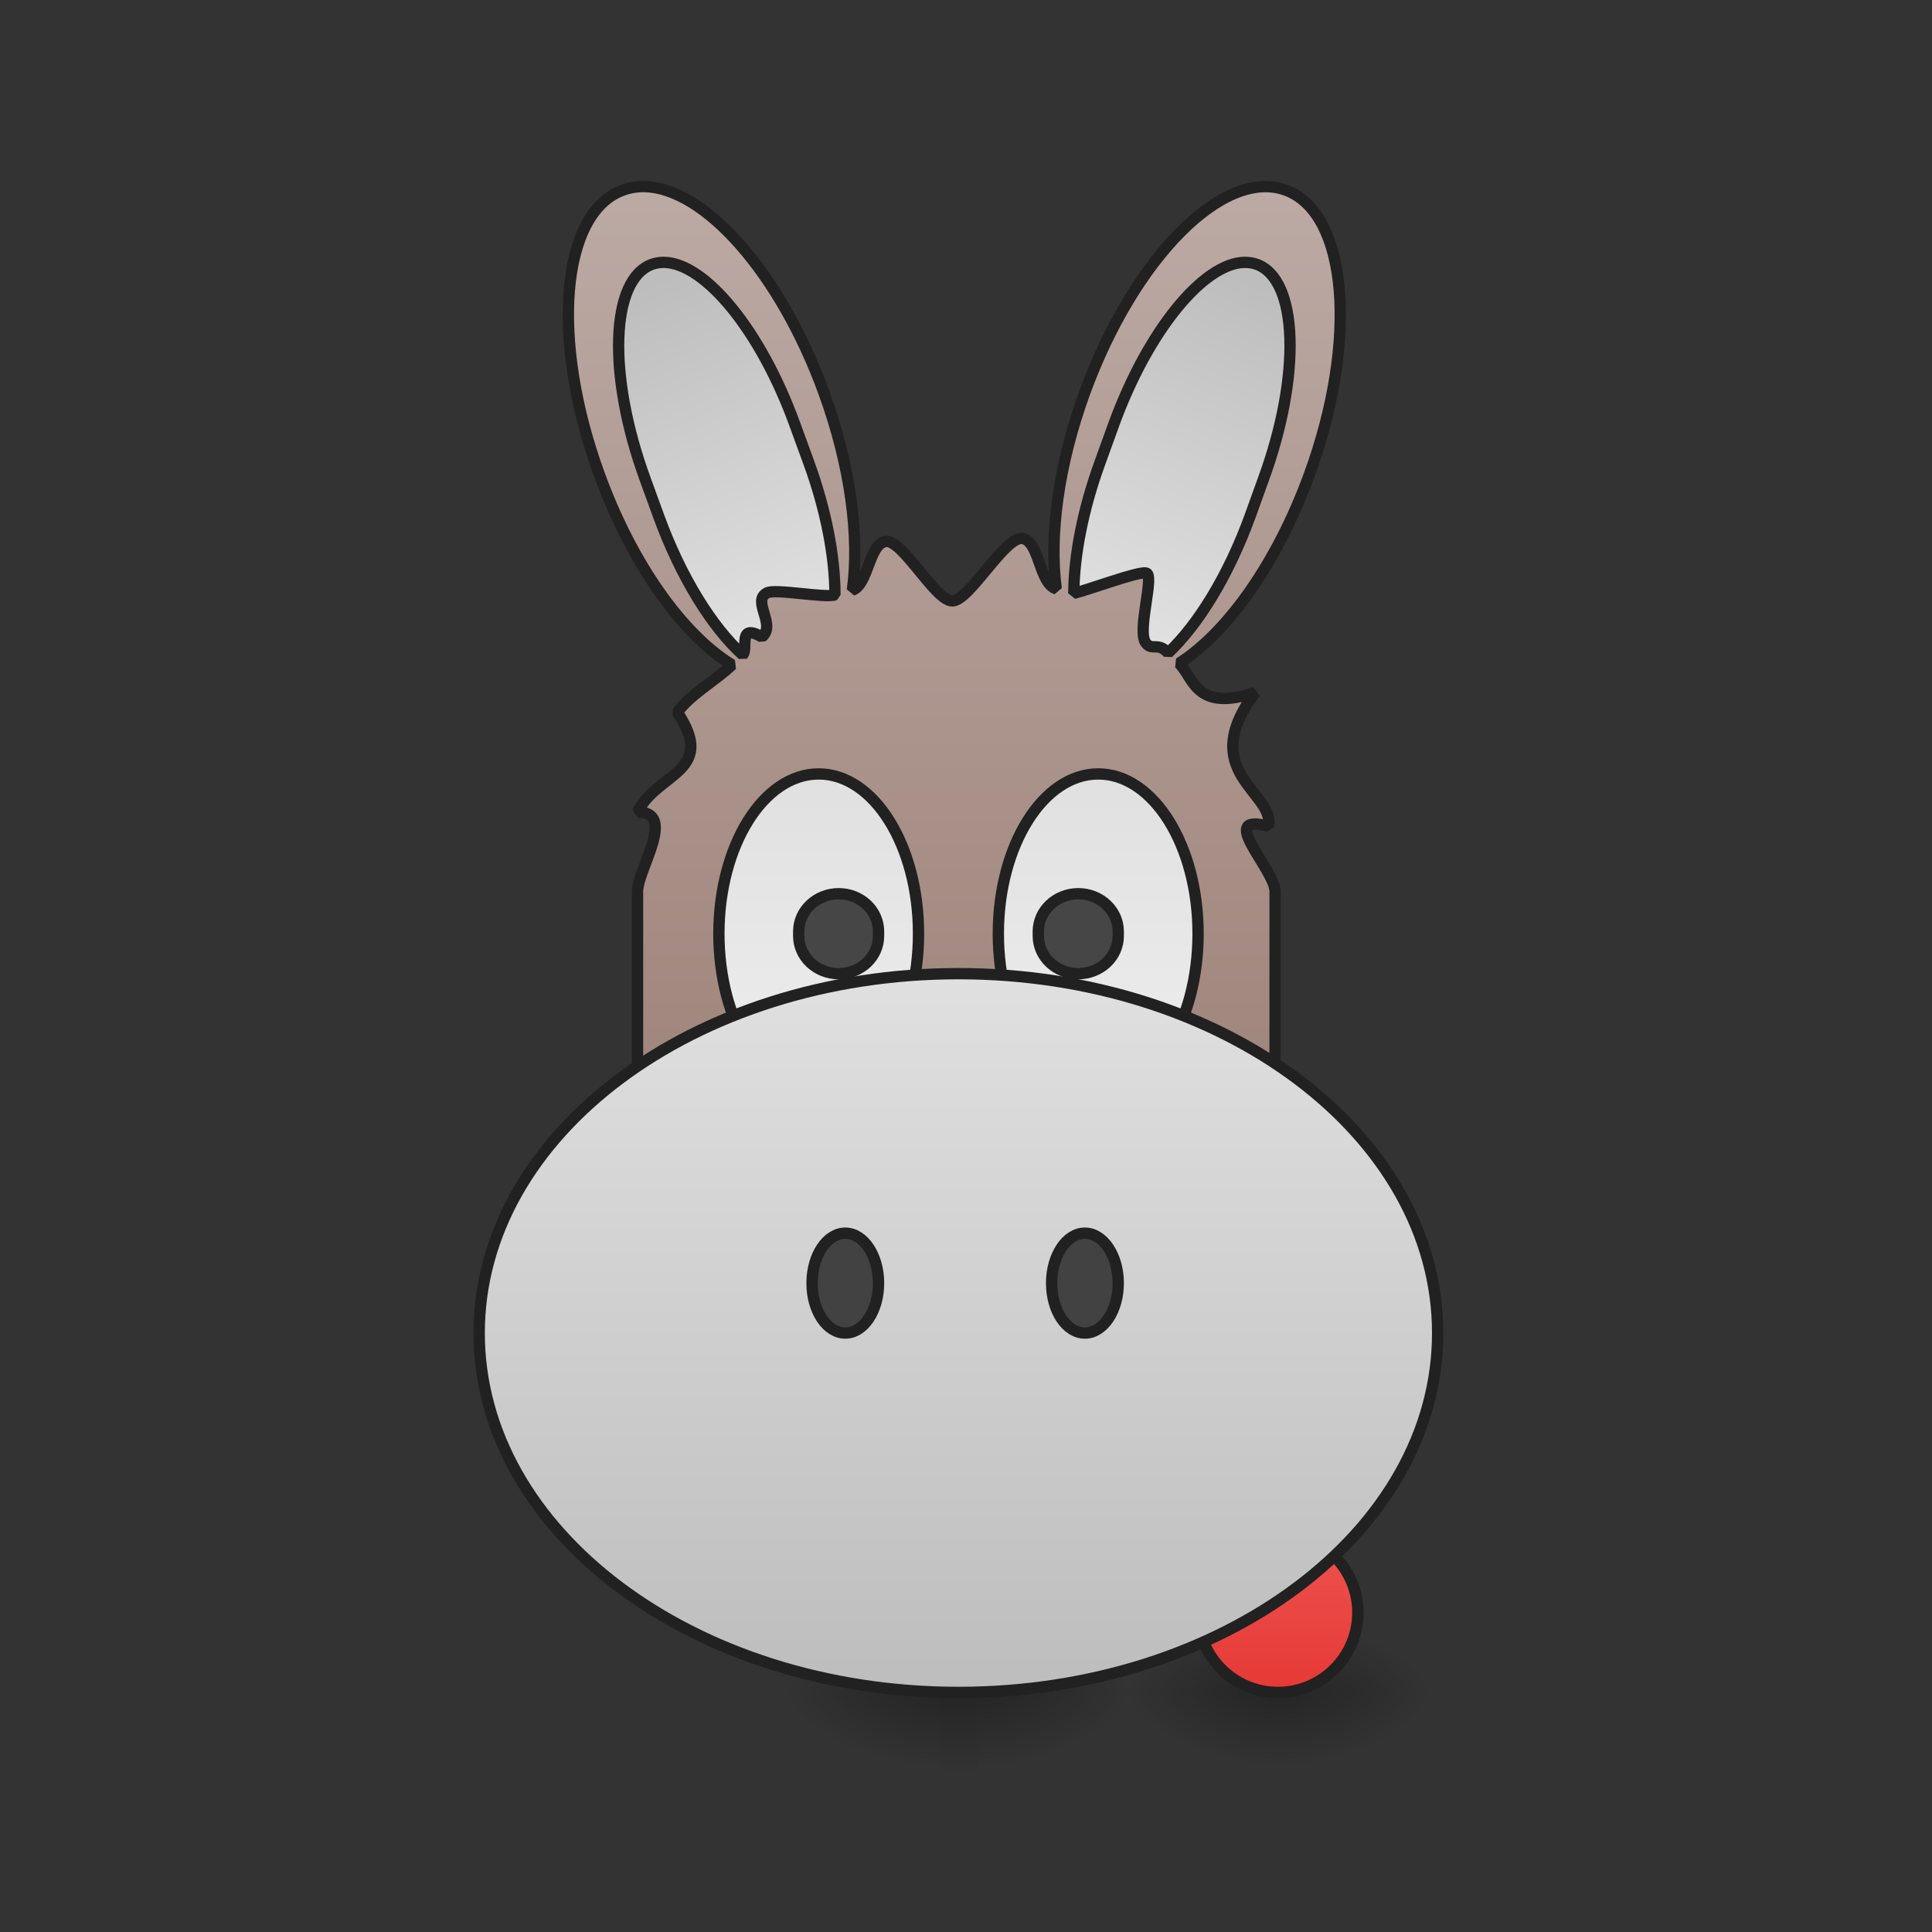 <?xml version="1.0" encoding="UTF-8"?>
<svg xmlns="http://www.w3.org/2000/svg" xmlns:xlink="http://www.w3.org/1999/xlink" width="64pt" height="64pt" viewBox="0 0 64 64" version="1.1">
<rect x="0" y="0" width="64" height="64" fill="#333333" stroke="none"/>
<defs>
<radialGradient id="radial0" gradientUnits="userSpaceOnUse" cx="450.909" cy="189.579" fx="450.909" fy="189.579" r="21.167" gradientTransform="matrix(0,-0.156,-0.281,-0,95,127.191)">
<stop offset="0" style="stop-color:rgb(0%,0%,0%);stop-opacity:0.314;"/>
<stop offset="0.222" style="stop-color:rgb(0%,0%,0%);stop-opacity:0.275;"/>
<stop offset="1" style="stop-color:rgb(0%,0%,0%);stop-opacity:0;"/>
</radialGradient>
<radialGradient id="radial1" gradientUnits="userSpaceOnUse" cx="450.909" cy="189.579" fx="450.909" fy="189.579" r="21.167" gradientTransform="matrix(-0,0.156,0.281,0,-10.325,-15.055)">
<stop offset="0" style="stop-color:rgb(0%,0%,0%);stop-opacity:0.314;"/>
<stop offset="0.222" style="stop-color:rgb(0%,0%,0%);stop-opacity:0.275;"/>
<stop offset="1" style="stop-color:rgb(0%,0%,0%);stop-opacity:0;"/>
</radialGradient>
<radialGradient id="radial2" gradientUnits="userSpaceOnUse" cx="450.909" cy="189.579" fx="450.909" fy="189.579" r="21.167" gradientTransform="matrix(-0,-0.156,0.281,-0,-10.325,127.191)">
<stop offset="0" style="stop-color:rgb(0%,0%,0%);stop-opacity:0.314;"/>
<stop offset="0.222" style="stop-color:rgb(0%,0%,0%);stop-opacity:0.275;"/>
<stop offset="1" style="stop-color:rgb(0%,0%,0%);stop-opacity:0;"/>
</radialGradient>
<radialGradient id="radial3" gradientUnits="userSpaceOnUse" cx="450.909" cy="189.579" fx="450.909" fy="189.579" r="21.167" gradientTransform="matrix(0,0.156,-0.281,0,95,-15.055)">
<stop offset="0" style="stop-color:rgb(0%,0%,0%);stop-opacity:0.314;"/>
<stop offset="0.222" style="stop-color:rgb(0%,0%,0%);stop-opacity:0.275;"/>
<stop offset="1" style="stop-color:rgb(0%,0%,0%);stop-opacity:0;"/>
</radialGradient>
<linearGradient id="linear0" gradientUnits="userSpaceOnUse" x1="254" y1="233.5" x2="254" y2="254.667" gradientTransform="matrix(0.125,0,0,0.125,6.615,26.878)">
<stop offset="0" style="stop-color:rgb(0%,0%,0%);stop-opacity:0.275;"/>
<stop offset="1" style="stop-color:rgb(0%,0%,0%);stop-opacity:0;"/>
</linearGradient>
<radialGradient id="radial4" gradientUnits="userSpaceOnUse" cx="450.909" cy="189.579" fx="450.909" fy="189.579" r="21.167" gradientTransform="matrix(0,-0.156,-0.281,-0,85.077,127.191)">
<stop offset="0" style="stop-color:rgb(0%,0%,0%);stop-opacity:0.314;"/>
<stop offset="0.222" style="stop-color:rgb(0%,0%,0%);stop-opacity:0.275;"/>
<stop offset="1" style="stop-color:rgb(0%,0%,0%);stop-opacity:0;"/>
</radialGradient>
<radialGradient id="radial5" gradientUnits="userSpaceOnUse" cx="450.909" cy="189.579" fx="450.909" fy="189.579" r="21.167" gradientTransform="matrix(-0,0.156,0.281,0,-21.571,-15.055)">
<stop offset="0" style="stop-color:rgb(0%,0%,0%);stop-opacity:0.314;"/>
<stop offset="0.222" style="stop-color:rgb(0%,0%,0%);stop-opacity:0.275;"/>
<stop offset="1" style="stop-color:rgb(0%,0%,0%);stop-opacity:0;"/>
</radialGradient>
<radialGradient id="radial6" gradientUnits="userSpaceOnUse" cx="450.909" cy="189.579" fx="450.909" fy="189.579" r="21.167" gradientTransform="matrix(-0,-0.156,0.281,-0,-21.571,127.191)">
<stop offset="0" style="stop-color:rgb(0%,0%,0%);stop-opacity:0.314;"/>
<stop offset="0.222" style="stop-color:rgb(0%,0%,0%);stop-opacity:0.275;"/>
<stop offset="1" style="stop-color:rgb(0%,0%,0%);stop-opacity:0;"/>
</radialGradient>
<radialGradient id="radial7" gradientUnits="userSpaceOnUse" cx="450.909" cy="189.579" fx="450.909" fy="189.579" r="21.167" gradientTransform="matrix(0,0.156,-0.281,0,85.077,-15.055)">
<stop offset="0" style="stop-color:rgb(0%,0%,0%);stop-opacity:0.314;"/>
<stop offset="0.222" style="stop-color:rgb(0%,0%,0%);stop-opacity:0.275;"/>
<stop offset="1" style="stop-color:rgb(0%,0%,0%);stop-opacity:0;"/>
</radialGradient>
<linearGradient id="linear1" gradientUnits="userSpaceOnUse" x1="338.667" y1="233.5" x2="338.667" y2="191.167" >
<stop offset="0" style="stop-color:rgb(89.804%,22.353%,20.784%);stop-opacity:1;"/>
<stop offset="1" style="stop-color:rgb(93.725%,32.549%,31.373%);stop-opacity:1;"/>
</linearGradient>
<linearGradient id="linear2" gradientUnits="userSpaceOnUse" x1="-180.995" y1="-245.368" x2="-318.544" y2="132.545" gradientTransform="matrix(-3.552,-1.293,-1.293,3.552,-0,812.598)">
<stop offset="0" style="stop-color:rgb(73.725%,66.667%,64.314%);stop-opacity:1;"/>
<stop offset="1" style="stop-color:rgb(55.294%,43.137%,38.824%);stop-opacity:1;"/>
</linearGradient>
<linearGradient id="linear3" gradientUnits="userSpaceOnUse" x1="312.993" y1="-143.122" x2="308.953" y2="-45.92" gradientTransform="matrix(3.552,1.293,-1.293,3.552,-56.635,378.832)">
<stop offset="0" style="stop-color:rgb(74.118%,74.118%,74.118%);stop-opacity:1;"/>
<stop offset="1" style="stop-color:rgb(87.843%,87.843%,87.843%);stop-opacity:1;"/>
</linearGradient>
<linearGradient id="linear4" gradientUnits="userSpaceOnUse" x1="312.993" y1="-143.122" x2="308.953" y2="-45.92" gradientTransform="matrix(-3.552,1.293,1.293,3.552,1972.636,378.832)">
<stop offset="0" style="stop-color:rgb(74.118%,74.118%,74.118%);stop-opacity:1;"/>
<stop offset="1" style="stop-color:rgb(87.843%,87.843%,87.843%);stop-opacity:1;"/>
</linearGradient>
<linearGradient id="linear5" gradientUnits="userSpaceOnUse" x1="222.25" y1="0.667" x2="222.25" y2="85.333" gradientTransform="matrix(1,0,0,1,0,-10.583)">
<stop offset="0" style="stop-color:rgb(87.843%,87.843%,87.843%);stop-opacity:1;"/>
<stop offset="1" style="stop-color:rgb(93.333%,93.333%,93.333%);stop-opacity:1;"/>
</linearGradient>
<linearGradient id="linear6" gradientUnits="userSpaceOnUse" x1="222.25" y1="0.667" x2="222.25" y2="85.333" gradientTransform="matrix(1,0,0,1,74.083,-10.583)">
<stop offset="0" style="stop-color:rgb(87.843%,87.843%,87.843%);stop-opacity:1;"/>
<stop offset="1" style="stop-color:rgb(93.333%,93.333%,93.333%);stop-opacity:1;"/>
</linearGradient>
<linearGradient id="linear7" gradientUnits="userSpaceOnUse" x1="254" y1="233.5" x2="254" y2="43" >
<stop offset="0" style="stop-color:rgb(74.118%,74.118%,74.118%);stop-opacity:1;"/>
<stop offset="1" style="stop-color:rgb(87.843%,87.843%,87.843%);stop-opacity:1;"/>
</linearGradient>
</defs>
<g id="surface1">
<path style=" stroke:none;fill-rule:nonzero;fill:url(#radial0);" d="M 42.336 56.066 L 47.629 56.066 L 47.629 53.422 L 42.336 53.422 Z M 42.336 56.066 "/>
<path style=" stroke:none;fill-rule:nonzero;fill:url(#radial1);" d="M 42.336 56.066 L 37.047 56.066 L 37.047 58.715 L 42.336 58.715 Z M 42.336 56.066 "/>
<path style=" stroke:none;fill-rule:nonzero;fill:url(#radial2);" d="M 42.336 56.066 L 37.047 56.066 L 37.047 53.422 L 42.336 53.422 Z M 42.336 56.066 "/>
<path style=" stroke:none;fill-rule:nonzero;fill:url(#radial3);" d="M 42.336 56.066 L 47.629 56.066 L 47.629 58.715 L 42.336 58.715 Z M 42.336 56.066 "/>
<path style=" stroke:none;fill-rule:nonzero;fill:url(#linear0);" d="M 31.09 56.066 L 32.414 56.066 L 32.414 58.715 L 31.09 58.715 Z M 31.09 56.066 "/>
<path style=" stroke:none;fill-rule:nonzero;fill:url(#radial4);" d="M 32.414 56.066 L 37.707 56.066 L 37.707 53.422 L 32.414 53.422 Z M 32.414 56.066 "/>
<path style=" stroke:none;fill-rule:nonzero;fill:url(#radial5);" d="M 31.09 56.066 L 25.801 56.066 L 25.801 58.715 L 31.09 58.715 Z M 31.09 56.066 "/>
<path style=" stroke:none;fill-rule:nonzero;fill:url(#radial6);" d="M 31.09 56.066 L 25.801 56.066 L 25.801 53.422 L 31.09 53.422 Z M 31.09 56.066 "/>
<path style=" stroke:none;fill-rule:nonzero;fill:url(#radial7);" d="M 32.414 56.066 L 37.707 56.066 L 37.707 58.715 L 32.414 58.715 Z M 32.414 56.066 "/>
<path style="fill-rule:nonzero;fill:url(#linear1);stroke-width:3;stroke-linecap:square;stroke-linejoin:bevel;stroke:rgb(12.941%,12.941%,12.941%);stroke-opacity:1;stroke-miterlimit:4;" d="M 338.655 191.18 C 350.342 191.18 359.841 200.648 359.841 212.334 C 359.841 224.021 350.342 233.488 338.655 233.488 C 326.969 233.488 317.501 224.021 317.501 212.334 C 317.501 200.648 326.969 191.18 338.655 191.18 Z M 338.655 191.18 " transform="matrix(0.125,0,0,0.125,0,26.878)"/>
<path style="fill-rule:nonzero;fill:url(#linear2);stroke-width:11.339;stroke-linecap:square;stroke-linejoin:bevel;stroke:rgb(12.941%,12.941%,12.941%);stroke-opacity:1;stroke-miterlimit:4;" d="M 646.828 187.305 C 639.388 187.187 632.184 188.368 625.334 190.848 C 562.86 213.523 552.231 340.834 601.596 476.175 C 634.546 566.875 685.801 637.498 734.812 667.377 C 720.167 681.785 691.588 698.083 680.014 715.089 C 720.049 775.083 660.055 775.083 639.978 815.119 C 680.014 815.119 639.978 872.751 639.978 895.072 L 639.978 1175.085 C 639.978 1352.351 782.76 1495.133 960.026 1495.133 C 1137.293 1495.133 1279.957 1352.351 1279.957 1175.085 L 1279.957 895.072 C 1279.957 872.633 1219.962 815.119 1273.343 829.409 C 1279.957 795.16 1200.004 775.083 1259.998 695.13 C 1200.004 715.089 1198.468 680.368 1183.588 665.842 C 1231.89 635.136 1281.964 565.34 1314.441 476.175 C 1363.689 340.834 1353.06 213.523 1290.585 190.848 C 1228.111 168.055 1138.238 258.755 1088.872 394.096 C 1062.3 467.199 1053.207 537.823 1060.292 591.085 C 1042.814 585.771 1043.64 543.137 1026.28 540.539 C 1008.801 538.059 973.135 603.131 956.011 603.249 C 938.769 603.368 905.701 540.775 888.931 543.609 C 872.161 546.326 871.688 587.07 855.627 592.384 C 862.949 539.122 853.855 467.79 827.047 394.096 C 783.232 273.517 707.058 188.368 646.828 187.305 Z M 646.828 187.305 " transform="matrix(0.033,0,-0,0.033,-0,0)"/>
<path style="fill-rule:nonzero;fill:url(#linear3);stroke-width:11.339;stroke-linecap:square;stroke-linejoin:bevel;stroke:rgb(12.941%,12.941%,12.941%);stroke-opacity:1;stroke-miterlimit:4;" d="M 1249.369 263.361 C 1208.27 263.951 1152.41 331.622 1118.043 425.983 L 1104.461 463.538 C 1086.865 511.723 1078.125 558.136 1077.889 595.573 C 1092.415 592.148 1141.663 573.725 1150.048 575.142 C 1159.968 575.142 1141.072 632.656 1150.048 645.175 C 1156.307 653.914 1162.094 643.994 1172.605 655.449 C 1202.484 627.342 1232.953 578.212 1254.801 518.336 L 1268.383 480.663 C 1306.293 376.618 1303.34 280.603 1261.651 265.368 C 1257.754 263.951 1253.62 263.361 1249.369 263.361 Z M 1249.369 263.361 " transform="matrix(0.033,0,-0,0.033,-0,0)"/>
<path style="fill-rule:nonzero;fill:url(#linear4);stroke-width:11.339;stroke-linecap:square;stroke-linejoin:bevel;stroke:rgb(12.941%,12.941%,12.941%);stroke-opacity:1;stroke-miterlimit:4;" d="M 666.551 263.361 C 662.299 263.361 658.284 263.951 654.386 265.368 C 612.697 280.603 609.627 376.618 647.537 480.663 L 661.236 518.336 C 683.557 579.63 714.971 629.704 745.559 657.339 C 751.464 651.08 740.008 625.098 764.809 639.388 C 779.571 627.224 754.18 603.131 770.005 595.101 C 778.626 590.731 828.819 600.651 838.148 597.108 C 838.148 559.317 829.409 512.313 811.576 463.538 L 797.877 425.983 C 763.628 331.622 707.767 263.951 666.551 263.361 Z M 666.551 263.361 " transform="matrix(0.033,-0,0,0.033,-0,0)"/>
<path style="fill-rule:nonzero;fill:url(#linear5);stroke-width:3;stroke-linecap:square;stroke-linejoin:bevel;stroke:rgb(12.941%,12.941%,12.941%);stroke-opacity:1;stroke-miterlimit:4;" d="M 216.948 -9.926 C 231.572 -9.926 243.414 9.041 243.414 32.414 C 243.414 55.787 231.572 74.754 216.948 74.754 C 202.356 74.754 190.513 55.787 190.513 32.414 C 190.513 9.041 202.356 -9.926 216.948 -9.926 Z M 216.948 -9.926 " transform="matrix(0.125,0,0,0.125,0,26.878)"/>
<path style="fill-rule:nonzero;fill:url(#linear6);stroke-width:3;stroke-linecap:square;stroke-linejoin:bevel;stroke:rgb(12.941%,12.941%,12.941%);stroke-opacity:1;stroke-miterlimit:4;" d="M 291.035 -9.926 C 305.658 -9.926 317.501 9.041 317.501 32.414 C 317.501 55.787 305.658 74.754 291.035 74.754 C 276.442 74.754 264.568 55.787 264.568 32.414 C 264.568 9.041 276.442 -9.926 291.035 -9.926 Z M 291.035 -9.926 " transform="matrix(0.125,0,0,0.125,0,26.878)"/>
<path style="fill-rule:nonzero;fill:url(#linear7);stroke-width:3;stroke-linecap:square;stroke-linejoin:bevel;stroke:rgb(12.941%,12.941%,12.941%);stroke-opacity:1;stroke-miterlimit:4;" d="M 254.007 43.007 C 324.125 43.007 380.995 85.659 380.995 138.248 C 380.995 190.867 324.125 233.488 254.007 233.488 C 183.857 233.488 126.988 190.867 126.988 138.248 C 126.988 85.659 183.857 43.007 254.007 43.007 Z M 254.007 43.007 " transform="matrix(0.125,0,0,0.125,0,26.878)"/>
<path style="fill-rule:nonzero;fill:rgb(25.882%,25.882%,25.882%);fill-opacity:1;stroke-width:3;stroke-linecap:square;stroke-linejoin:bevel;stroke:rgb(12.941%,12.941%,12.941%);stroke-opacity:1;stroke-miterlimit:4;" d="M 224.01 111.781 C 228.884 111.781 232.822 117.718 232.822 125.03 C 232.822 132.342 228.884 138.248 224.01 138.248 C 219.135 138.248 215.198 132.342 215.198 125.03 C 215.198 117.718 219.135 111.781 224.01 111.781 Z M 224.01 111.781 " transform="matrix(0.125,0,0,0.125,0,26.878)"/>
<path style="fill-rule:nonzero;fill:rgb(25.882%,25.882%,25.882%);fill-opacity:0.965;stroke-width:3;stroke-linecap:square;stroke-linejoin:bevel;stroke:rgb(12.941%,12.941%,12.941%);stroke-opacity:1;stroke-miterlimit:4;" d="M 222.26 21.821 C 228.103 21.821 232.822 26.289 232.822 31.82 L 232.822 33.008 C 232.822 38.538 228.103 43.007 222.26 43.007 C 216.417 43.007 211.667 38.538 211.667 33.008 L 211.667 31.82 C 211.667 26.289 216.417 21.821 222.26 21.821 Z M 222.26 21.821 " transform="matrix(0.125,0,0,0.125,0,26.878)"/>
<path style="fill-rule:nonzero;fill:rgb(25.882%,25.882%,25.882%);fill-opacity:0.965;stroke-width:3;stroke-linecap:square;stroke-linejoin:bevel;stroke:rgb(12.941%,12.941%,12.941%);stroke-opacity:1;stroke-miterlimit:4;" d="M 285.754 21.821 C 291.597 21.821 296.347 26.289 296.347 31.82 L 296.347 33.008 C 296.347 38.538 291.597 43.007 285.754 43.007 C 279.911 43.007 275.161 38.538 275.161 33.008 L 275.161 31.82 C 275.161 26.289 279.911 21.821 285.754 21.821 Z M 285.754 21.821 " transform="matrix(0.125,0,0,0.125,0,26.878)"/>
<path style="fill-rule:nonzero;fill:rgb(25.882%,25.882%,25.882%);fill-opacity:1;stroke-width:3;stroke-linecap:square;stroke-linejoin:bevel;stroke:rgb(12.941%,12.941%,12.941%);stroke-opacity:1;stroke-miterlimit:4;" d="M 287.504 111.781 C 292.378 111.781 296.347 117.718 296.347 125.03 C 296.347 132.342 292.378 138.248 287.504 138.248 C 282.629 138.248 278.692 132.342 278.692 125.03 C 278.692 117.718 282.629 111.781 287.504 111.781 Z M 287.504 111.781 " transform="matrix(0.125,0,0,0.125,0,26.878)"/>
</g>
</svg>
